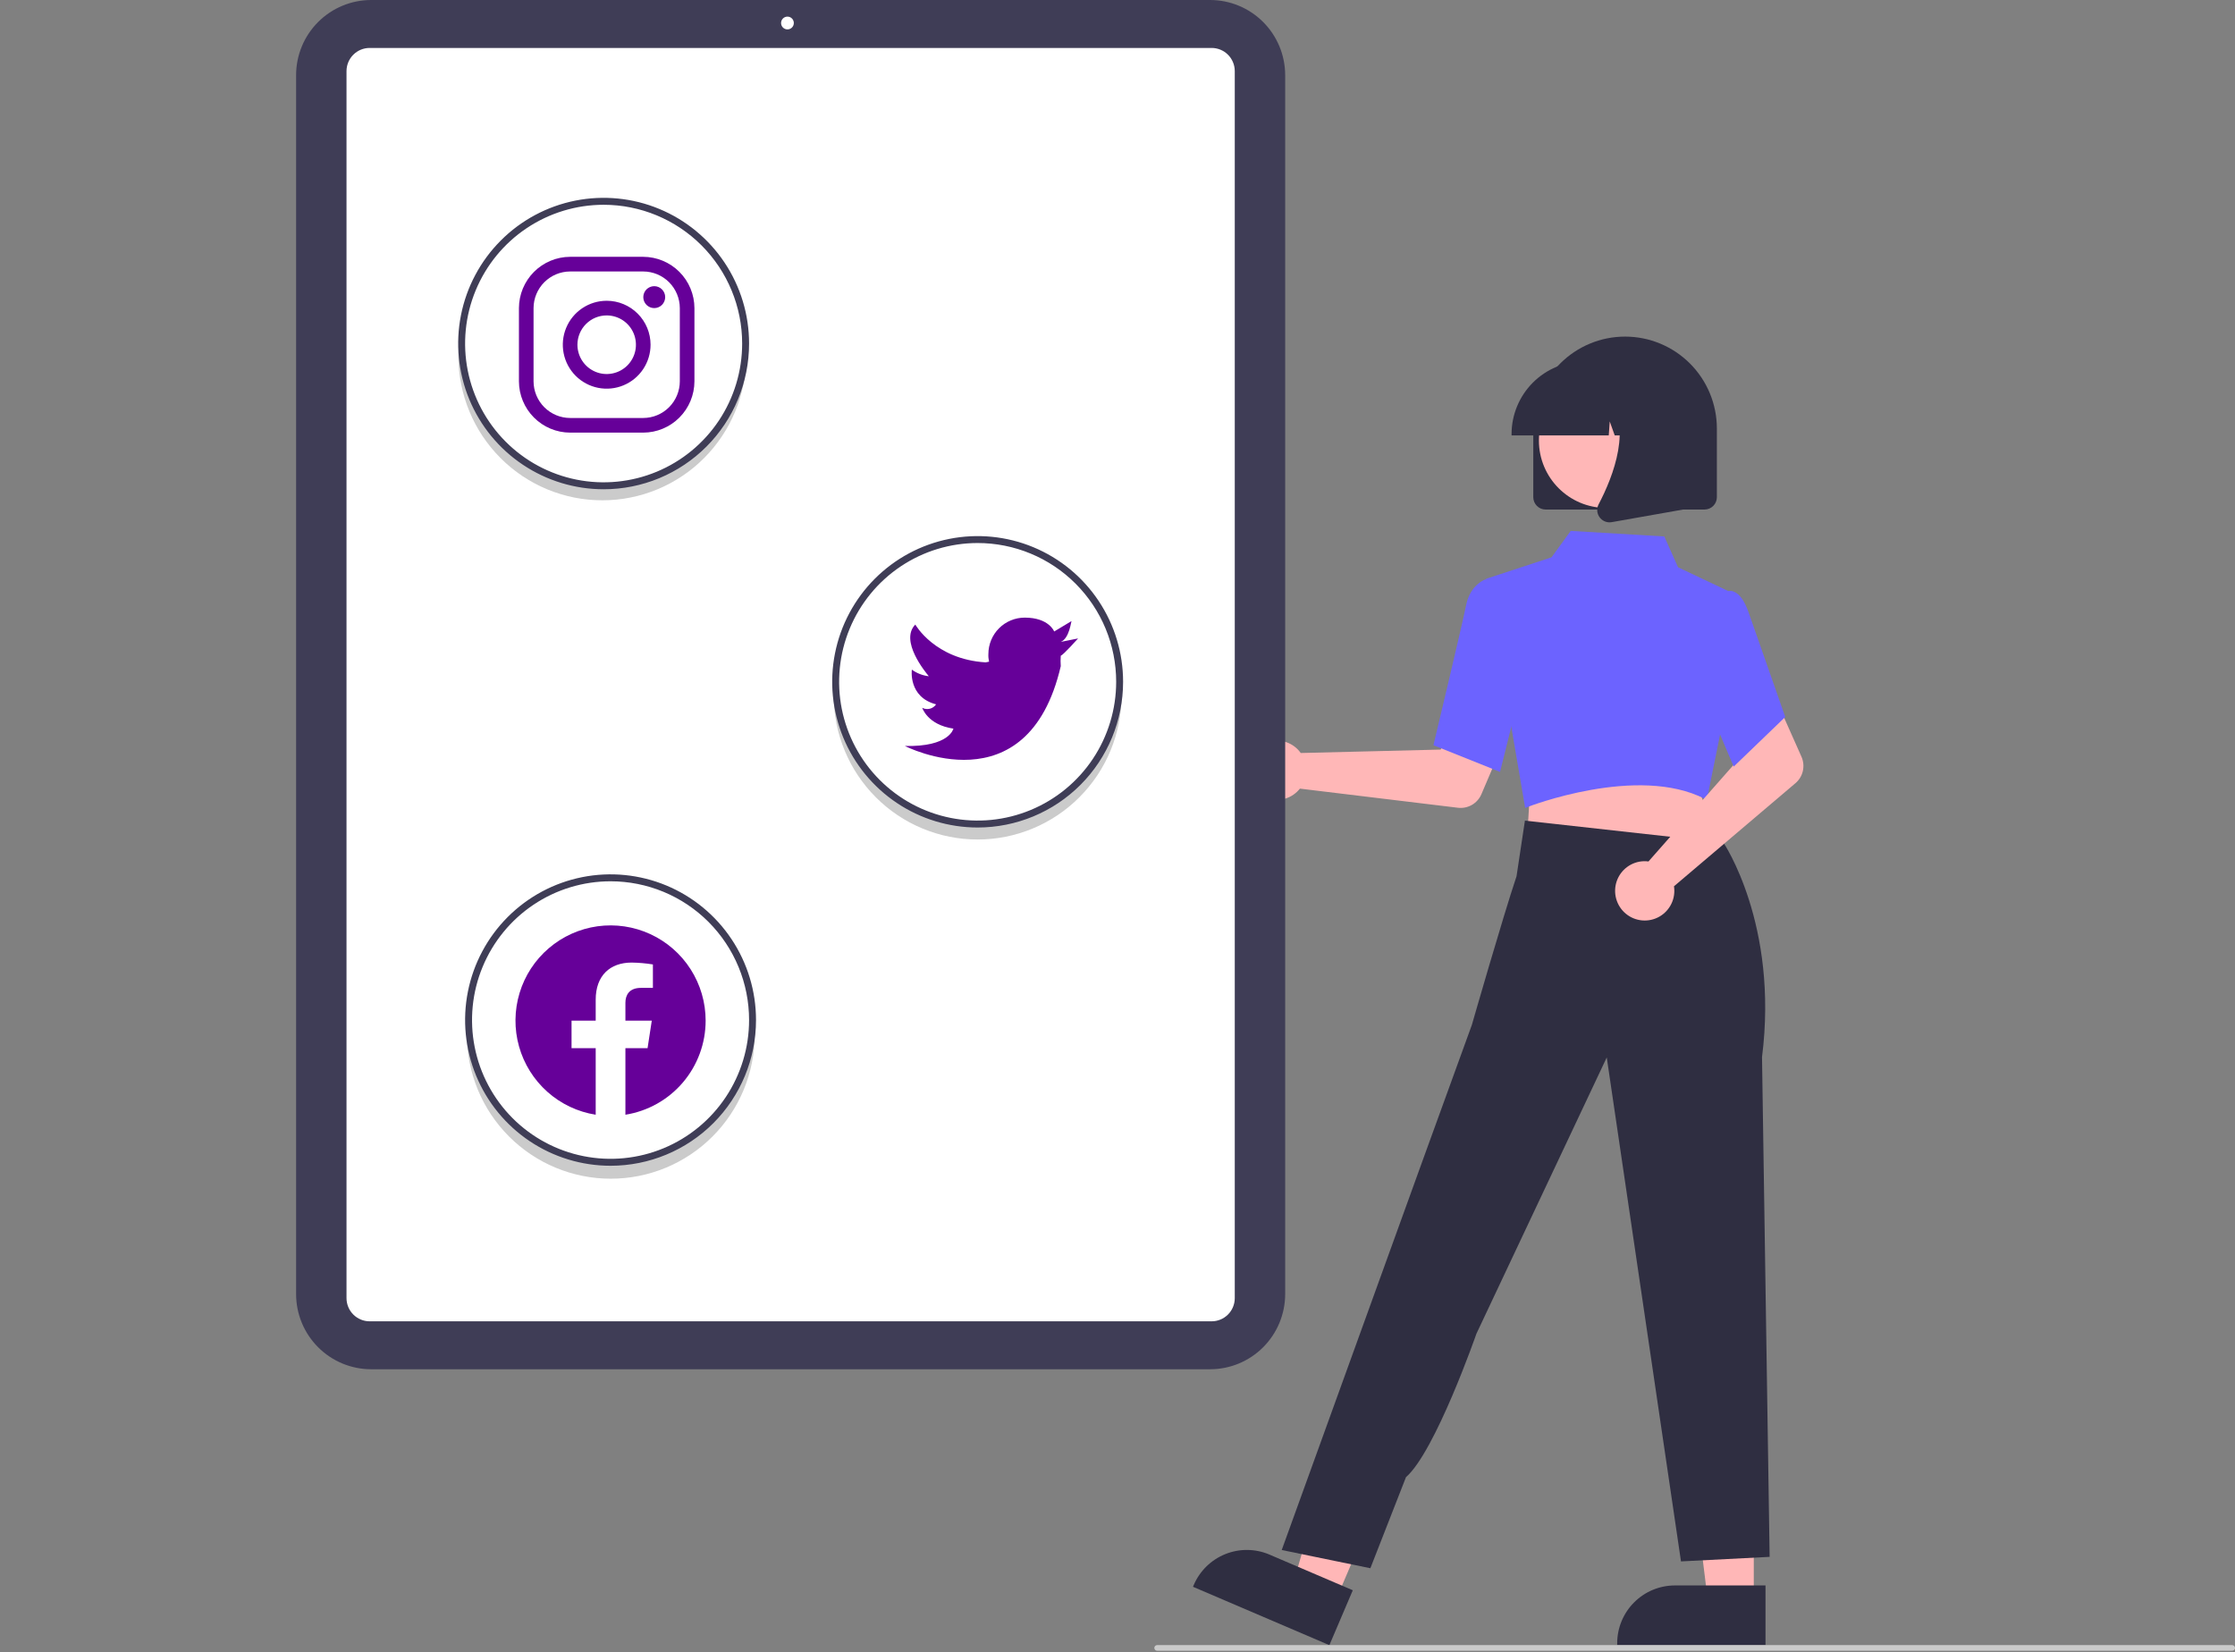 <svg width="165" height="122" viewBox="0 0 165 122" fill="none" xmlns="http://www.w3.org/2000/svg">
<rect x="0" y="0" width="165" height="122" fill="#808080" stroke="none"/>
<g clip-path="url(#clip0_12:107)">
<path d="M28.381 44.588C30.212 43.749 31.365 42.346 30.958 41.455C30.551 40.564 28.737 40.523 26.907 41.363C25.076 42.203 23.922 43.605 24.329 44.496C24.737 45.387 26.551 45.428 28.381 44.588Z" fill="#F1F1F1"/>
<path d="M95.807 55.329C95.888 55.412 95.961 55.501 96.028 55.595L106.355 55.342L107.56 53.137L111.12 54.523L109.366 58.636C109.224 58.968 108.979 59.245 108.667 59.425C108.354 59.606 107.992 59.68 107.634 59.637L95.966 58.225C95.69 58.574 95.316 58.831 94.891 58.961C94.467 59.092 94.012 59.09 93.589 58.955C93.166 58.821 92.793 58.56 92.521 58.209C92.249 57.857 92.091 57.431 92.066 56.987C92.042 56.543 92.153 56.102 92.385 55.722C92.617 55.343 92.959 55.043 93.365 54.863C93.771 54.684 94.222 54.632 94.659 54.715C95.095 54.798 95.496 55.012 95.807 55.329Z" fill="#FFB7B7"/>
<path d="M129.474 118.165L126.078 118.165L124.462 105.043L129.474 105.043L129.474 118.165Z" fill="#FFB7B7"/>
<path d="M130.34 121.463L119.39 121.462V121.324C119.39 120.191 119.839 119.105 120.639 118.305C121.438 117.504 122.522 117.054 123.652 117.054H123.652L130.34 117.054L130.34 121.463Z" fill="#2F2E41"/>
<path d="M98.639 118.089L95.516 116.753L99.176 104.05L103.784 106.022L98.639 118.089Z" fill="#FFB7B7"/>
<path d="M98.142 121.463L88.073 117.153L88.127 117.026C88.571 115.984 89.41 115.162 90.459 114.741C91.508 114.319 92.681 114.332 93.721 114.776L93.721 114.777L99.871 117.409L98.142 121.463Z" fill="#2F2E41"/>
<path d="M112.968 58.172L112.722 62.158L119.9 62.928L127.411 63.733L125.2 57.68L112.968 58.172Z" fill="#FFB7B7"/>
<path d="M112.596 59.65L109.708 42.735L114.541 41.148L115.96 39.197L122.868 39.607L123.883 41.883L127.566 43.627L127 54.159L126.007 59.058L125.884 58.994C120.904 56.411 112.797 59.57 112.716 59.602L112.596 59.65Z" fill="#6C63FF"/>
<path d="M110.741 56.991L105.825 55.02L105.846 54.932C105.867 54.844 107.959 46.084 108.237 44.677C108.527 43.21 109.584 42.805 109.629 42.788L109.662 42.776L111.607 43.369L112.462 50.095L110.741 56.991Z" fill="#6C63FF"/>
<path d="M101.168 115.783L94.624 114.438L105.083 85.524L108.663 75.662C108.663 75.662 110.933 67.754 111.959 64.694L112.578 60.588L127.232 62.213C127.232 62.213 131.325 68.235 130.082 78.05L130.644 114.943L124.1 115.279L118.619 78.071L108.998 98.468C108.998 98.468 105.966 107.172 103.797 109.059L101.168 115.783Z" fill="#2F2E41"/>
<path d="M121.356 63.583C121.471 63.58 121.586 63.586 121.7 63.602L128.537 55.843L127.742 53.458L131.177 51.785L132.995 55.87C133.141 56.2 133.177 56.568 133.097 56.921C133.017 57.273 132.825 57.59 132.55 57.823L123.583 65.435C123.651 65.875 123.584 66.325 123.391 66.725C123.198 67.126 122.888 67.458 122.502 67.677C122.116 67.897 121.672 67.994 121.229 67.954C120.787 67.915 120.367 67.742 120.026 67.458C119.684 67.174 119.437 66.792 119.317 66.364C119.197 65.935 119.21 65.481 119.354 65.06C119.499 64.639 119.768 64.273 120.125 64.009C120.483 63.745 120.912 63.596 121.356 63.583H121.356Z" fill="#FFB7B7"/>
<path d="M127.991 56.598L125.139 49.877L126.252 45.196L127.45 43.679C127.538 43.641 127.633 43.623 127.728 43.623C127.823 43.624 127.918 43.645 128.005 43.684C128.447 43.862 128.823 44.409 129.124 45.308L131.796 52.934L127.991 56.598Z" fill="#6C63FF"/>
<path d="M113.195 36.707V31.64C113.195 29.84 113.909 28.113 115.18 26.84C116.451 25.567 118.175 24.851 119.972 24.851C121.769 24.851 123.493 25.567 124.764 26.84C126.035 28.113 126.749 29.84 126.749 31.64V36.707C126.749 36.949 126.653 37.181 126.482 37.352C126.311 37.523 126.08 37.619 125.839 37.619H114.106C113.864 37.619 113.633 37.523 113.462 37.352C113.292 37.181 113.196 36.949 113.195 36.707Z" fill="#2F2E41"/>
<path d="M118.58 37.501C121.324 37.501 123.548 35.273 123.548 32.523C123.548 29.774 121.324 27.546 118.58 27.546C115.836 27.546 113.611 29.774 113.611 32.523C113.611 35.273 115.836 37.501 118.58 37.501Z" fill="#FFB7B7"/>
<path d="M111.592 32.046C111.594 30.622 112.159 29.257 113.164 28.25C114.169 27.243 115.532 26.677 116.953 26.675H117.964C119.386 26.677 120.748 27.243 121.753 28.25C122.758 29.257 123.324 30.622 123.325 32.046V32.147H121.188L120.458 30.102L120.313 32.147H119.208L118.84 31.115L118.767 32.147H111.592V32.046Z" fill="#2F2E41"/>
<path d="M118.091 38.189C117.99 38.053 117.93 37.891 117.918 37.722C117.905 37.553 117.94 37.385 118.019 37.235C119.091 35.192 120.592 31.418 118.6 29.091L118.457 28.924H124.24V37.622L118.986 38.551C118.933 38.56 118.879 38.565 118.825 38.565C118.682 38.565 118.54 38.531 118.413 38.465C118.285 38.4 118.175 38.305 118.091 38.189Z" fill="#2F2E41"/>
<path d="M89.341 101.093H27.398C25.929 101.091 24.522 100.506 23.484 99.466C22.445 98.426 21.861 97.016 21.86 95.545V5.548C21.861 4.077 22.445 2.667 23.484 1.627C24.522 0.587 25.929 0.002 27.398 0H89.341C90.809 0.002 92.217 0.587 93.255 1.627C94.293 2.667 94.877 4.077 94.879 5.548V95.545C94.877 97.016 94.293 98.426 93.255 99.466C92.217 100.506 90.809 101.091 89.341 101.093Z" fill="#3F3D56"/>
<path d="M89.45 97.553H27.288C26.836 97.553 26.402 97.372 26.082 97.052C25.762 96.731 25.582 96.296 25.581 95.843V5.25C25.582 4.796 25.762 4.362 26.082 4.041C26.402 3.721 26.836 3.54 27.288 3.54H89.45C89.903 3.54 90.337 3.721 90.657 4.041C90.977 4.362 91.157 4.796 91.157 5.25V95.843C91.157 96.296 90.977 96.731 90.657 97.052C90.337 97.372 89.903 97.553 89.45 97.553Z" fill="white"/>
<path d="M58.134 2.171C58.394 2.171 58.605 1.96 58.605 1.699C58.605 1.438 58.394 1.227 58.134 1.227C57.874 1.227 57.663 1.438 57.663 1.699C57.663 1.96 57.874 2.171 58.134 2.171Z" fill="white"/>
<path d="M72.172 60.938C69.445 60.938 66.822 59.887 64.847 58.003C62.871 56.118 61.695 53.545 61.561 50.816C61.553 50.989 61.548 51.163 61.548 51.338C61.548 54.161 62.667 56.868 64.66 58.864C66.652 60.86 69.354 61.981 72.172 61.981C74.99 61.981 77.692 60.86 79.684 58.864C81.676 56.868 82.796 54.161 82.796 51.338C82.796 51.163 82.791 50.989 82.783 50.816C82.649 53.545 81.473 56.118 79.497 58.003C77.522 59.887 74.899 60.938 72.172 60.938Z" fill="#CBCBCB"/>
<path d="M44.467 35.895C41.739 35.895 39.117 34.844 37.141 32.96C35.166 31.076 33.99 28.503 33.856 25.773C33.848 25.946 33.843 26.12 33.843 26.295C33.843 29.118 34.962 31.825 36.955 33.821C38.947 35.817 41.649 36.938 44.467 36.938C47.285 36.938 49.987 35.817 51.979 33.821C53.971 31.825 55.091 29.118 55.091 26.295C55.091 26.12 55.086 25.946 55.078 25.773C54.944 28.503 53.768 31.076 51.792 32.96C49.817 34.844 47.194 35.895 44.467 35.895Z" fill="#CBCBCB"/>
<path d="M45.092 85.981C42.364 85.981 39.742 84.93 37.766 83.046C35.791 81.162 34.615 78.588 34.481 75.859C34.473 76.032 34.468 76.206 34.468 76.381C34.468 79.204 35.587 81.911 37.58 83.907C39.572 85.903 42.274 87.024 45.092 87.024C47.909 87.024 50.612 85.903 52.604 83.907C54.596 81.911 55.716 79.204 55.716 76.381C55.716 76.206 55.711 76.032 55.702 75.859C55.569 78.588 54.392 81.162 52.417 83.046C50.442 84.93 47.819 85.981 45.092 85.981Z" fill="#CBCBCB"/>
<path d="M72.175 61.095C70.052 61.095 67.975 60.465 66.21 59.282C64.444 58.1 63.068 56.42 62.255 54.455C61.442 52.489 61.229 50.326 61.644 48.239C62.058 46.152 63.081 44.235 64.582 42.731C66.084 41.226 67.998 40.202 70.081 39.787C72.163 39.372 74.323 39.585 76.285 40.399C78.247 41.213 79.924 42.592 81.104 44.361C82.284 46.13 82.913 48.21 82.913 50.338C82.913 53.191 81.782 55.927 79.768 57.945C77.754 59.962 75.023 61.095 72.175 61.095ZM72.175 40.092C70.153 40.092 68.175 40.693 66.494 41.819C64.812 42.945 63.501 44.545 62.727 46.417C61.953 48.289 61.751 50.349 62.145 52.337C62.54 54.324 63.514 56.15 64.944 57.582C66.374 59.015 68.197 59.991 70.18 60.386C72.164 60.782 74.22 60.579 76.089 59.803C77.958 59.028 79.555 57.715 80.679 56.03C81.802 54.345 82.402 52.364 82.402 50.338C82.402 48.992 82.138 47.66 81.624 46.417C81.11 45.174 80.356 44.044 79.407 43.093C78.457 42.142 77.33 41.387 76.089 40.872C74.848 40.357 73.518 40.092 72.175 40.092Z" fill="#3F3D56"/>
<path d="M78.311 47.392L79.59 47.136C79.59 47.136 78.516 48.339 78.311 48.416C78.292 48.672 78.292 48.929 78.311 49.184C75.857 59.737 66.806 55.076 66.806 55.076C70.105 55.153 70.386 53.795 70.386 53.795C68.468 53.513 68.085 52.258 68.085 52.258C68.257 52.349 68.456 52.373 68.645 52.326C68.834 52.279 68.998 52.163 69.107 52.002C67.037 51.464 67.318 49.441 67.318 49.441C67.687 49.708 68.118 49.875 68.57 49.927C68.34 49.646 66.397 47.315 67.573 46.111C67.573 46.111 69.005 48.672 72.763 48.903L73.019 48.852C72.976 48.667 72.958 48.477 72.968 48.288C72.968 47.575 73.251 46.891 73.754 46.386C74.258 45.882 74.941 45.599 75.653 45.599C77.442 45.599 77.826 46.623 77.826 46.623L79.104 45.855C79.078 45.855 78.951 47.136 78.311 47.392Z" fill="#660099"/>
<path d="M44.563 36.122C42.44 36.122 40.364 35.491 38.598 34.309C36.832 33.127 35.456 31.447 34.643 29.481C33.83 27.516 33.617 25.353 34.032 23.266C34.446 21.179 35.469 19.262 36.971 17.758C38.472 16.253 40.386 15.229 42.469 14.813C44.551 14.398 46.711 14.611 48.673 15.426C50.635 16.24 52.312 17.619 53.492 19.388C54.672 21.157 55.301 23.237 55.301 25.364C55.301 26.777 55.024 28.176 54.484 29.481C53.944 30.787 53.154 31.972 52.156 32.971C51.159 33.97 49.975 34.763 48.673 35.303C47.37 35.844 45.974 36.122 44.563 36.122ZM44.563 15.119C42.541 15.119 40.564 15.72 38.882 16.846C37.2 17.971 35.889 19.572 35.115 21.444C34.341 23.316 34.139 25.376 34.533 27.363C34.928 29.351 35.902 31.176 37.332 32.609C38.762 34.042 40.584 35.018 42.568 35.413C44.552 35.808 46.608 35.605 48.477 34.83C50.346 34.055 51.943 32.741 53.067 31.057C54.19 29.372 54.79 27.391 54.79 25.364C54.79 22.647 53.713 20.041 51.795 18.12C49.877 16.198 47.276 15.119 44.563 15.119V15.119Z" fill="#3F3D56"/>
<path d="M47.488 20.043C48.203 20.045 48.889 20.331 49.395 20.837C49.9 21.344 50.185 22.03 50.188 22.747V28.155C50.185 28.872 49.9 29.559 49.395 30.065C48.889 30.572 48.203 30.858 47.488 30.86H42.09C41.374 30.858 40.689 30.572 40.183 30.065C39.678 29.559 39.392 28.872 39.39 28.155V22.747C39.392 22.03 39.678 21.344 40.183 20.837C40.689 20.331 41.374 20.045 42.09 20.043H47.488ZM47.488 18.961H42.09C41.088 18.964 40.129 19.364 39.421 20.073C38.713 20.783 38.313 21.744 38.311 22.747V28.155C38.313 29.159 38.713 30.12 39.421 30.829C40.129 31.539 41.088 31.938 42.09 31.941H47.488C48.489 31.938 49.449 31.539 50.157 30.829C50.865 30.12 51.264 29.159 51.267 28.155V22.747C51.264 21.744 50.865 20.783 50.157 20.073C49.449 19.364 48.489 18.964 47.488 18.961Z" fill="#660099"/>
<path d="M48.298 22.747C48.084 22.747 47.879 22.661 47.727 22.509C47.576 22.357 47.491 22.151 47.492 21.937C47.492 21.722 47.577 21.517 47.728 21.365C47.88 21.213 48.085 21.128 48.3 21.128C48.514 21.128 48.719 21.213 48.871 21.365C49.022 21.517 49.107 21.722 49.108 21.937C49.108 22.151 49.023 22.357 48.872 22.509C48.721 22.661 48.516 22.747 48.301 22.747C48.3 22.747 48.299 22.747 48.298 22.747Z" fill="#660099"/>
<path d="M44.789 23.288C45.216 23.288 45.633 23.415 45.989 23.652C46.344 23.89 46.621 24.228 46.784 24.623C46.947 25.019 46.99 25.454 46.907 25.873C46.824 26.293 46.618 26.678 46.316 26.981C46.014 27.284 45.629 27.49 45.21 27.573C44.791 27.657 44.357 27.614 43.962 27.45C43.568 27.286 43.231 27.009 42.993 26.653C42.756 26.297 42.629 25.879 42.629 25.451C42.629 25.167 42.685 24.886 42.794 24.623C42.902 24.361 43.061 24.122 43.262 23.921C43.462 23.721 43.7 23.561 43.962 23.452C44.224 23.344 44.505 23.288 44.789 23.288ZM44.789 22.206C44.148 22.206 43.522 22.396 42.989 22.753C42.457 23.11 42.041 23.616 41.796 24.209C41.551 24.802 41.487 25.455 41.612 26.084C41.737 26.714 42.045 27.292 42.498 27.746C42.952 28.2 43.529 28.509 44.157 28.634C44.785 28.759 45.437 28.695 46.028 28.449C46.62 28.204 47.126 27.788 47.482 27.254C47.838 26.721 48.028 26.093 48.028 25.451C48.028 24.591 47.687 23.765 47.079 23.157C46.472 22.548 45.648 22.206 44.789 22.206V22.206Z" fill="#660099"/>
<path d="M45.075 86.069C42.951 86.069 40.875 85.438 39.109 84.256C37.343 83.074 35.967 81.394 35.154 79.428C34.341 77.462 34.129 75.299 34.543 73.212C34.957 71.126 35.98 69.209 37.482 67.704C38.984 66.2 40.897 65.175 42.98 64.76C45.063 64.345 47.222 64.558 49.184 65.372C51.146 66.186 52.823 67.565 54.003 69.334C55.183 71.103 55.813 73.183 55.813 75.311C55.813 78.164 54.681 80.9 52.668 82.918C50.654 84.935 47.923 86.069 45.075 86.069ZM45.075 65.066C43.052 65.066 41.075 65.666 39.393 66.792C37.711 67.918 36.401 69.518 35.627 71.39C34.852 73.262 34.65 75.322 35.045 77.31C35.439 79.297 36.413 81.123 37.843 82.556C39.274 83.988 41.096 84.964 43.08 85.359C45.063 85.755 47.12 85.552 48.988 84.776C50.857 84.001 52.454 82.688 53.578 81.003C54.702 79.318 55.301 77.337 55.301 75.311C55.301 73.966 55.037 72.633 54.523 71.39C54.009 70.147 53.256 69.018 52.306 68.066C51.356 67.115 50.229 66.36 48.988 65.845C47.748 65.331 46.418 65.066 45.075 65.066Z" fill="#3F3D56"/>
<path fill-rule="evenodd" clip-rule="evenodd" d="M52.094 75.353C52.094 74.009 51.709 72.694 50.986 71.562C50.263 70.43 49.231 69.53 48.012 68.967C46.794 68.405 45.44 68.204 44.112 68.388C42.783 68.573 41.535 69.135 40.515 70.008C39.495 70.881 38.746 72.028 38.357 73.314C37.968 74.6 37.955 75.971 38.319 77.265C38.683 78.558 39.41 79.72 40.413 80.612C41.416 81.505 42.653 82.091 43.978 82.301V77.387H42.195V75.353H43.978V73.803C43.978 72.041 45.026 71.067 46.629 71.067C47.156 71.075 47.681 71.12 48.201 71.205V72.936H47.315C46.444 72.936 46.171 73.477 46.171 74.034V75.353H48.118L47.807 77.387H46.171V82.301C47.823 82.039 49.326 81.195 50.412 79.922C51.498 78.648 52.094 77.028 52.094 75.353L52.094 75.353Z" fill="#660099"/>
<path d="M164.792 121.876H85.426C85.371 121.876 85.318 121.854 85.279 121.815C85.24 121.775 85.218 121.722 85.218 121.667C85.218 121.612 85.24 121.559 85.279 121.52C85.318 121.48 85.371 121.458 85.426 121.458H164.792C164.847 121.458 164.9 121.48 164.939 121.52C164.978 121.559 165 121.612 165 121.667C165 121.722 164.978 121.775 164.939 121.815C164.9 121.854 164.847 121.876 164.792 121.876Z" fill="#CBCBCB"/>
</g>
<defs>
<clipPath id="clip0_12:107">
<rect width="165" height="122" fill="white"/>
</clipPath>
</defs>
</svg>
